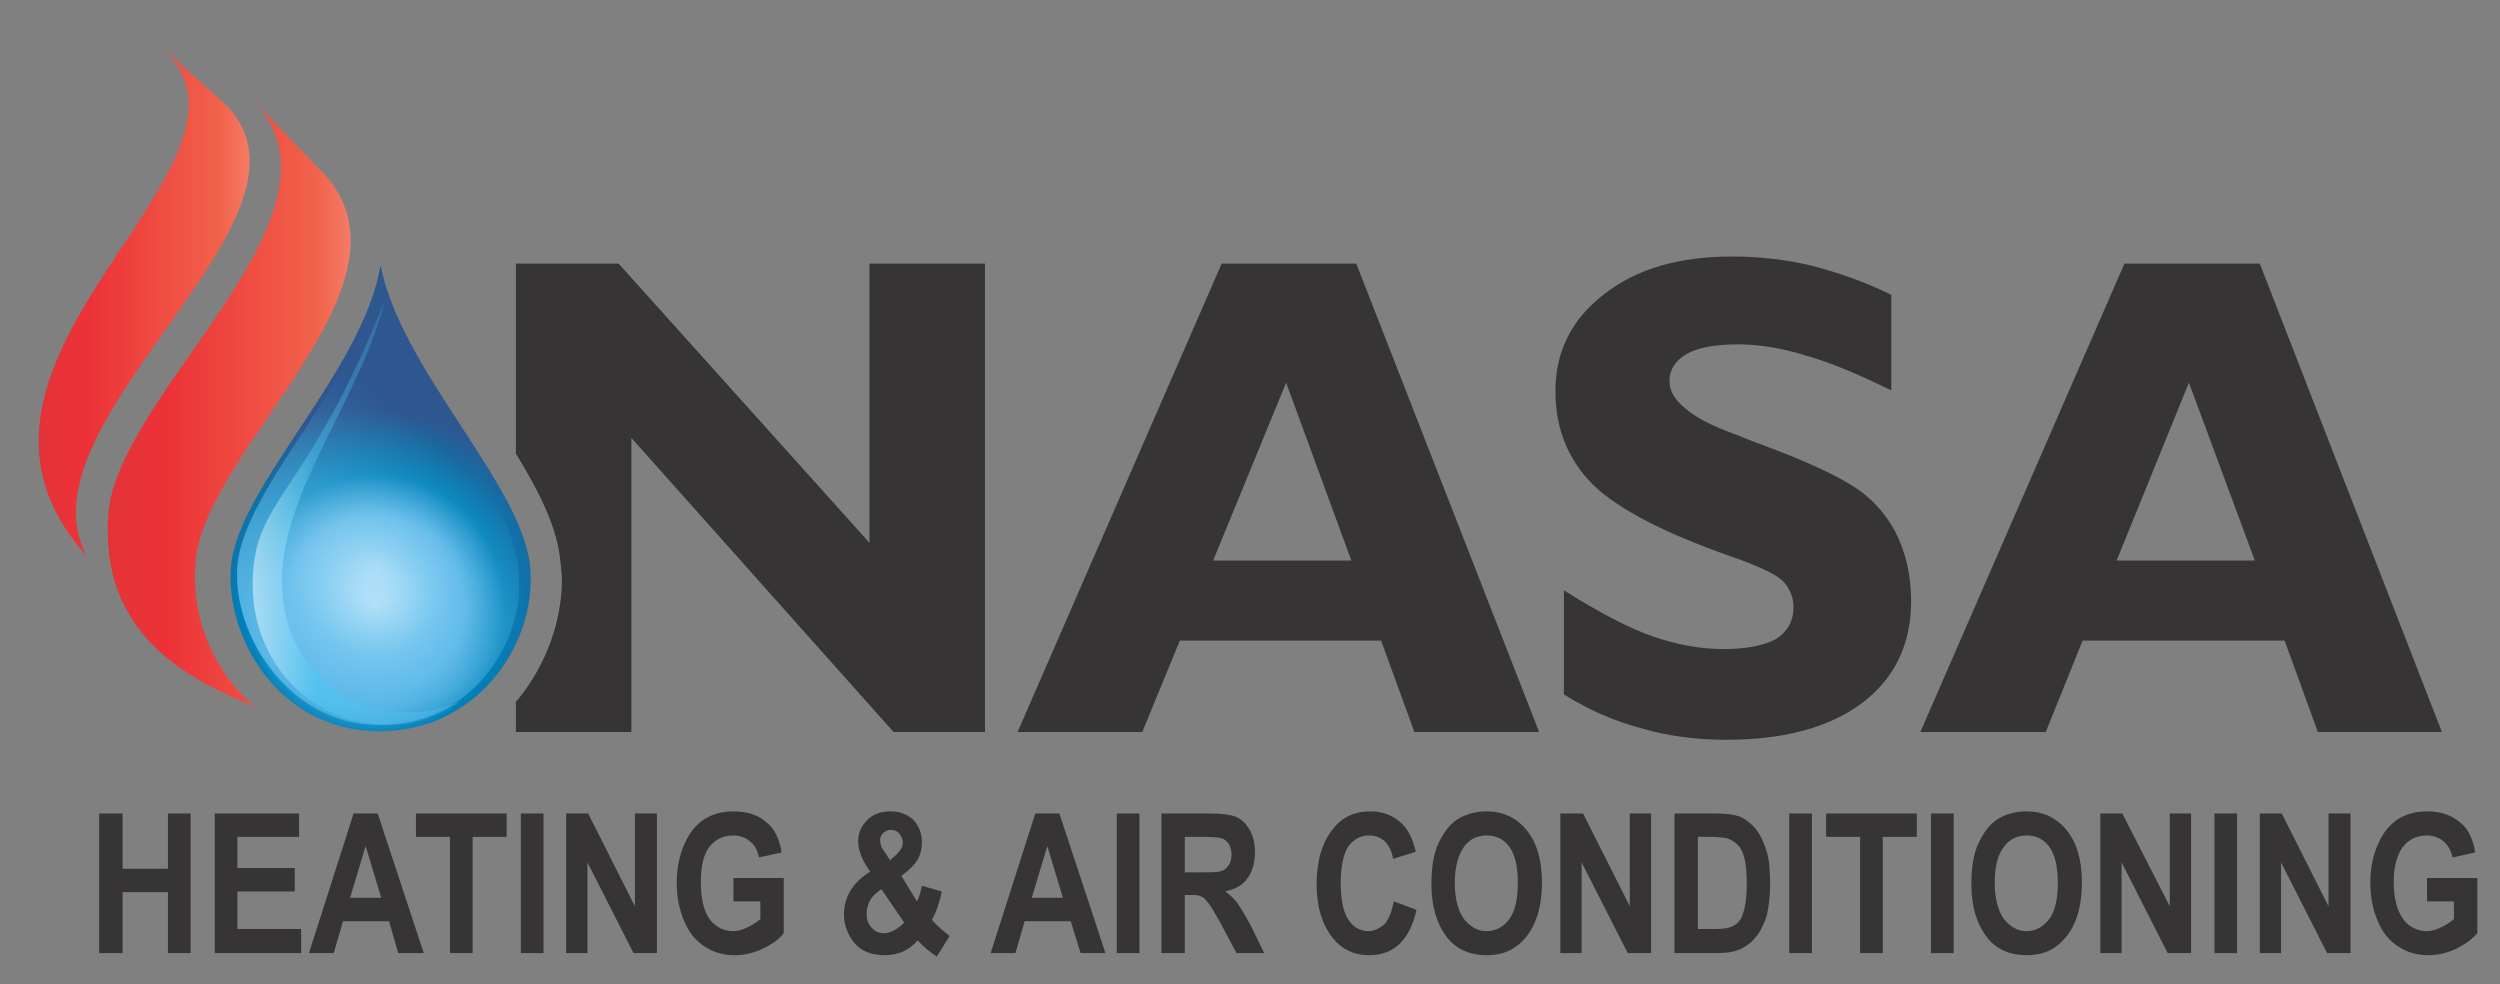 <?xml version="1.0" encoding="UTF-8"?>
<!DOCTYPE svg PUBLIC "-//W3C//DTD SVG 1.1//EN" "http://www.w3.org/Graphics/SVG/1.1/DTD/svg11.dtd">
<!-- Creator: CorelDRAW X7 -->
<svg xmlns="http://www.w3.org/2000/svg" xml:space="preserve" width="3.528in" height="1.389in" version="1.1" style="shape-rendering:geometricPrecision; text-rendering:geometricPrecision; image-rendering:optimizeQuality; fill-rule:evenodd; clip-rule:evenodd"
viewBox="0 0 3528 1389"
 xmlns:xlink="http://www.w3.org/1999/xlink">
 <rect x="0" y="0" width="3528" height="1389" fill="#808080" stroke="none"/>
 <defs>
  <style type="text/css">
   <![CDATA[
    .fil7 {fill:none}
    .fil6 {fill:#373435}
    .fil5 {fill:#373435;fill-rule:nonzero}
    .fil1 {fill:url(#id4)}
    .fil2 {fill:url(#id5)}
    .fil4 {fill:url(#id6)}
    .fil0 {fill:url(#id7)}
    .fil3 {fill:url(#id8)}
   ]]>
  </style>
   <mask id="id0">
  <linearGradient id="id1" gradientUnits="userSpaceOnUse" x1="285.221" y1="869.793" x2="540.308" y2="562.78">
   <stop offset="0" style="stop-opacity:1; stop-color:white"/>
   <stop offset="1" style="stop-opacity:0; stop-color:white"/>
  </linearGradient>
    <rect style="fill:url(#id1)" x="334" y="392" width="399" height="631"/>
   </mask>
   <mask id="id2">
  <linearGradient id="id3" gradientUnits="userSpaceOnUse" x1="-49.511" y1="935.857" x2="824.932" y2="537.061">
   <stop offset="0" style="stop-opacity:1; stop-color:white"/>
   <stop offset="1" style="stop-opacity:0; stop-color:white"/>
  </linearGradient>
    <rect style="fill:url(#id3)" x="356" y="424" width="292" height="599"/>
   </mask>
  <linearGradient id="id4" gradientUnits="userSpaceOnUse" x1="-58.588" y1="567.276" x2="653.359" y2="567.276">
   <stop offset="0" style="stop-opacity:1; stop-color:#CA373C"/>
   <stop offset="0.412" style="stop-opacity:1; stop-color:#ED3237"/>
   <stop offset="0.71" style="stop-opacity:1; stop-color:#F1624B"/>
   <stop offset="1" style="stop-opacity:1; stop-color:#FCD3C2"/>
  </linearGradient>
  <linearGradient id="id5" gradientUnits="userSpaceOnUse" xlink:href="#id4" x1="-129.339" y1="423.697" x2="491.299" y2="423.697">
  </linearGradient>
  <linearGradient id="id6" gradientUnits="userSpaceOnUse" x1="648.611" y1="752.796" x2="341.055" y2="752.796">
   <stop offset="0" style="stop-opacity:1; stop-color:#5BB8E8"/>
   <stop offset="0.659" style="stop-opacity:1; stop-color:#4DC8F4"/>
   <stop offset="1" style="stop-opacity:1; stop-color:#FEFEFE"/>
  </linearGradient>
  <radialGradient id="id7" gradientUnits="userSpaceOnUse" gradientTransform="matrix(0.835 -0 -0 0.835 87 141)" cx="529.016" cy="854.256" r="329.189" fx="529.016" fy="854.256">
   <stop offset="0" style="stop-opacity:1; stop-color:#C7EAFB"/>
   <stop offset="0.278" style="stop-opacity:1; stop-color:#76C6EF"/>
   <stop offset="0.459" style="stop-opacity:1; stop-color:#5BB8E8"/>
   <stop offset="0.671" style="stop-opacity:1; stop-color:#0081B8"/>
   <stop offset="1" style="stop-opacity:1; stop-color:#2E5790"/>
  </radialGradient>
  <radialGradient id="id8" gradientUnits="userSpaceOnUse" gradientTransform="matrix(1.404 -0 -0 1.404 -214 -322)" xlink:href="#id7" cx="529.882" cy="795.717" r="315.492" fx="529.882" fy="795.717">
  </radialGradient>
 </defs>
 <g id="Layer_x0020_1">
  <path class="fil0" d="M537 374c-24,148 -200,311 -211,424 -9,101 68,234 209,234 143,0 224,-129 213,-233 -11,-115 -183,-278 -211,-425z"/>
  <path class="fil1" d="M353 137c163,159 -185,413 -200,587 -14,174 117,236 206,273 -50,-42 -91,-117 -83,-204 13,-163 336,-400 173,-556l-96 -100z"/>
  <path class="fil2" d="M225 64c190,165 -354,441 -103,720 -103,-193 369,-487 189,-643l-86 -77z"/>
  <path class="fil3" style="mask:url(#id0)" d="M540 392c-32,142 -195,296 -205,406 -8,98 74,225 199,225 133,0 208,-117 198,-218 -10,-112 -166,-270 -192,-413z"/>
  <path class="fil4" style="mask:url(#id2)" d="M358 798c-19,175 157,283 291,192 -117,50 -253,-26 -251,-173 1,-126 114,-262 145,-393 -103,259 -175,278 -185,374z"/>
  <polygon class="fil5" points="140,1345 140,1148 173,1148 173,1226 237,1226 237,1148 269,1148 269,1345 237,1345 237,1259 173,1259 173,1345 "/>
  <polygon id="1" class="fil5" points="303,1345 303,1148 422,1148 422,1181 335,1181 335,1225 416,1225 416,1258 335,1258 335,1311 425,1311 425,1345 "/>
  <path id="2" class="fil5" d="M598 1345l-36 0 -13 -45 -65 0 -13 45 -35 0 63 -197 34 0 65 197zm-60 -78l-22 -73 -22 73 44 0z"/>
  <polygon id="3" class="fil5" points="635,1345 635,1181 587,1181 587,1148 715,1148 715,1181 667,1181 667,1345 "/>
  <polygon id="4" class="fil5" points="735,1345 735,1148 767,1148 767,1345 "/>
  <polygon id="5" class="fil5" points="799,1345 799,1148 830,1148 896,1279 896,1148 927,1148 927,1345 894,1345 829,1217 829,1345 "/>
  <path id="6" class="fil5" d="M1035 1272l0 -33 71 0 0 78c-7,9 -17,16 -30,22 -13,6 -26,9 -39,9 -16,0 -30,-4 -42,-12 -13,-8 -22,-19 -29,-35 -7,-16 -11,-34 -11,-55 0,-21 4,-40 11,-55 7,-16 16,-27 28,-35 11,-7 25,-11 41,-11 19,0 35,5 46,15 12,9 19,24 22,43l-32 7c-2,-10 -6,-18 -13,-23 -6,-5 -14,-8 -23,-8 -14,0 -25,5 -34,16 -8,11 -12,27 -12,49 0,24 4,42 13,54 8,10 19,16 33,16 6,0 13,-2 19,-5 7,-3 13,-7 19,-12l0 -25 -38 0z"/>
  <path id="7" class="fil5" d="M1340 1321l-18 29c-9,-6 -18,-13 -27,-23 -6,7 -14,13 -21,16 -7,3 -16,5 -25,5 -20,0 -34,-6 -44,-18 -9,-12 -14,-25 -14,-39 0,-26 13,-46 37,-61 -11,-15 -17,-30 -17,-43 0,-12 5,-22 13,-30 8,-8 19,-12 33,-12 13,0 23,4 32,12 8,9 12,19 12,32 0,9 -2,17 -6,24 -4,7 -12,15 -23,23l22 36c3,-5 5,-13 7,-22l28 8c-4,19 -9,32 -14,40 3,4 8,8 13,13 6,5 10,8 12,10zm-84 -107l9 -8c6,-6 9,-11 9,-17 0,-5 -2,-9 -5,-13 -3,-3 -7,-5 -12,-5 -4,0 -8,2 -11,5 -3,3 -4,6 -4,10 0,5 2,11 7,17l7 11zm-12 41c-7,4 -12,9 -16,15 -3,6 -5,13 -5,19 0,9 2,15 7,20 4,5 10,8 17,8 9,0 19,-5 29,-15l-32 -47z"/>
  <path id="8" class="fil5" d="M1560 1345l-35 0 -14 -45 -65 0 -13 45 -35 0 63 -197 34 0 65 197zm-60 -78l-22 -73 -22 73 44 0z"/>
  <polygon id="9" class="fil5" points="1576,1345 1576,1148 1608,1148 1608,1345 "/>
  <path id="10" class="fil5" d="M1639 1345l0 -197 69 0c17,0 30,2 37,5 8,4 14,10 19,19 5,9 7,19 7,31 0,15 -4,28 -11,37 -7,10 -18,15 -31,18 7,5 12,10 17,16 4,6 11,17 19,32l19 39 -39 0 -23 -43c-9,-16 -14,-25 -18,-29 -3,-4 -6,-7 -9,-8 -4,-2 -9,-2 -16,-2l-7 0 0 82 -33 0zm33 -114l24 0c15,0 24,0 28,-2 4,-1 7,-4 10,-8 2,-3 4,-9 4,-15 0,-6 -2,-12 -4,-15 -3,-4 -6,-7 -10,-8 -3,-1 -12,-2 -27,-2l-25 0 0 50z"/>
  <path id="11" class="fil5" d="M1967 1272l32 12c-5,22 -13,38 -25,49 -11,10 -25,15 -42,15 -21,0 -38,-8 -51,-24 -15,-19 -23,-44 -23,-76 0,-33 8,-60 23,-78 13,-17 31,-25 53,-25 18,0 33,6 45,18 9,9 15,22 19,39l-32 10c-2,-11 -6,-19 -12,-25 -6,-5 -13,-8 -22,-8 -12,0 -21,5 -29,15 -7,11 -11,28 -11,52 0,24 4,42 11,52 7,11 17,16 28,16 9,0 16,-4 23,-10 6,-7 10,-17 13,-32z"/>
  <path id="12" class="fil5" d="M2020 1248c0,-24 3,-43 10,-58 7,-15 16,-27 27,-34 12,-7 25,-11 41,-11 23,0 42,9 56,26 15,18 22,43 22,75 0,33 -8,59 -23,77 -14,17 -32,25 -55,25 -23,0 -42,-8 -55,-24 -15,-19 -23,-44 -23,-76zm33 -2c0,23 5,40 13,51 9,11 19,17 32,17 13,0 24,-6 32,-17 8,-11 12,-28 12,-51 0,-23 -4,-40 -12,-51 -8,-11 -19,-16 -32,-16 -13,0 -24,5 -32,16 -8,11 -13,28 -13,51z"/>
  <polygon id="13" class="fil5" points="2202,1345 2202,1148 2234,1148 2300,1279 2300,1148 2330,1148 2330,1345 2297,1345 2232,1217 2232,1345 "/>
  <path id="14" class="fil5" d="M2363 1148l60 0c15,0 26,2 34,5 7,4 14,9 21,17 6,8 11,18 15,31 4,13 5,29 5,47 0,17 -2,32 -5,45 -4,12 -9,22 -15,29 -6,8 -13,13 -21,17 -9,4 -19,6 -33,6l-61 0 0 -197zm33 33l0 130 24 0c11,0 18,-1 23,-3 5,-2 9,-5 12,-9 3,-3 5,-10 7,-18 2,-9 3,-20 3,-34 0,-15 -1,-26 -3,-35 -2,-8 -5,-15 -9,-19 -5,-5 -10,-8 -16,-10 -5,-1 -13,-2 -26,-2l-15 0z"/>
  <polygon id="15" class="fil5" points="2525,1345 2525,1148 2557,1148 2557,1345 "/>
  <polygon id="16" class="fil5" points="2625,1345 2625,1181 2577,1181 2577,1148 2705,1148 2705,1181 2657,1181 2657,1345 "/>
  <polygon id="17" class="fil5" points="2725,1345 2725,1148 2757,1148 2757,1345 "/>
  <path id="18" class="fil5" d="M2782 1248c0,-24 3,-43 10,-58 7,-15 16,-27 27,-34 11,-7 25,-11 41,-11 23,0 42,9 56,26 15,18 22,43 22,75 0,33 -8,59 -23,77 -14,17 -32,25 -55,25 -23,0 -42,-8 -55,-24 -15,-19 -23,-44 -23,-76zm33 -2c0,23 5,40 13,51 9,11 19,17 32,17 13,0 23,-6 32,-17 8,-11 12,-28 12,-51 0,-23 -4,-40 -12,-51 -8,-11 -19,-16 -32,-16 -13,0 -24,5 -32,16 -9,11 -13,28 -13,51z"/>
  <polygon id="19" class="fil5" points="2964,1345 2964,1148 2995,1148 3062,1279 3062,1148 3092,1148 3092,1345 3059,1345 2994,1217 2994,1345 "/>
  <polygon id="20" class="fil5" points="3125,1345 3125,1148 3157,1148 3157,1345 "/>
  <polygon id="21" class="fil5" points="3189,1345 3189,1148 3220,1148 3286,1279 3286,1148 3317,1148 3317,1345 3284,1345 3219,1217 3219,1345 "/>
  <path id="22" class="fil5" d="M3425 1272l0 -33 71 0 0 78c-8,9 -18,16 -30,22 -13,6 -26,9 -39,9 -16,0 -30,-4 -42,-12 -13,-8 -22,-19 -29,-35 -7,-16 -11,-34 -11,-55 0,-21 4,-40 11,-55 7,-16 16,-27 28,-35 11,-7 25,-11 41,-11 19,0 34,5 46,15 12,9 19,24 22,43l-32 7c-2,-10 -7,-18 -13,-23 -6,-5 -14,-8 -23,-8 -14,0 -25,5 -34,16 -8,11 -13,27 -13,49 0,24 5,42 14,54 8,10 19,16 33,16 6,0 13,-2 19,-5 7,-3 13,-7 19,-12l0 -25 -38 0z"/>
  <path class="fil6" d="M891 618l0 415 -163 0 0 -43c1,-1 2,-2 3,-3 40,-49 62,-111 62,-170 0,-6 -1,-14 -2,-23l0 0c-4,-49 -30,-100 -63,-154l0 -268 66 0 0 0 79 0 354 394 0 -394 163 0 0 661 -129 0 -370 -415zm821 173l195 0 -92 -251 -103 251zm-276 242l288 -661 190 0 258 661 -176 0 -47 -129 -284 0 -53 129 -176 0zm771 -53l0 -147c49,31 91,53 125,65 35,12 68,18 100,18 32,0 57,-5 74,-14 16,-10 25,-25 25,-45 0,-15 -6,-28 -16,-38 -10,-9 -35,-21 -73,-34 -94,-33 -159,-67 -194,-101 -35,-35 -53,-79 -53,-132 0,-56 23,-102 69,-137 46,-36 106,-53 180,-53 38,0 75,4 113,13 38,10 75,23 112,41l0 135c-45,-22 -84,-39 -120,-49 -35,-11 -67,-16 -96,-16 -31,0 -55,4 -72,13 -16,9 -25,22 -25,39 0,14 8,27 23,39 14,12 37,24 67,35 6,2 15,6 28,11 63,23 108,43 136,60 29,17 50,40 65,68 14,28 22,60 22,97 0,61 -23,109 -69,144 -47,35 -111,52 -192,52 -41,0 -81,-5 -119,-16 -38,-10 -75,-26 -110,-48zm780 -189l195 0 -93 -251 -102 251zm-277 242l288 -661 191 0 257 661 -175 0 -47 -129 -285 0 -52 129 -177 0z"/>
  <rect class="fil7" x="-28" y="38" width="3585" height="1368"/>
 </g>
</svg>
